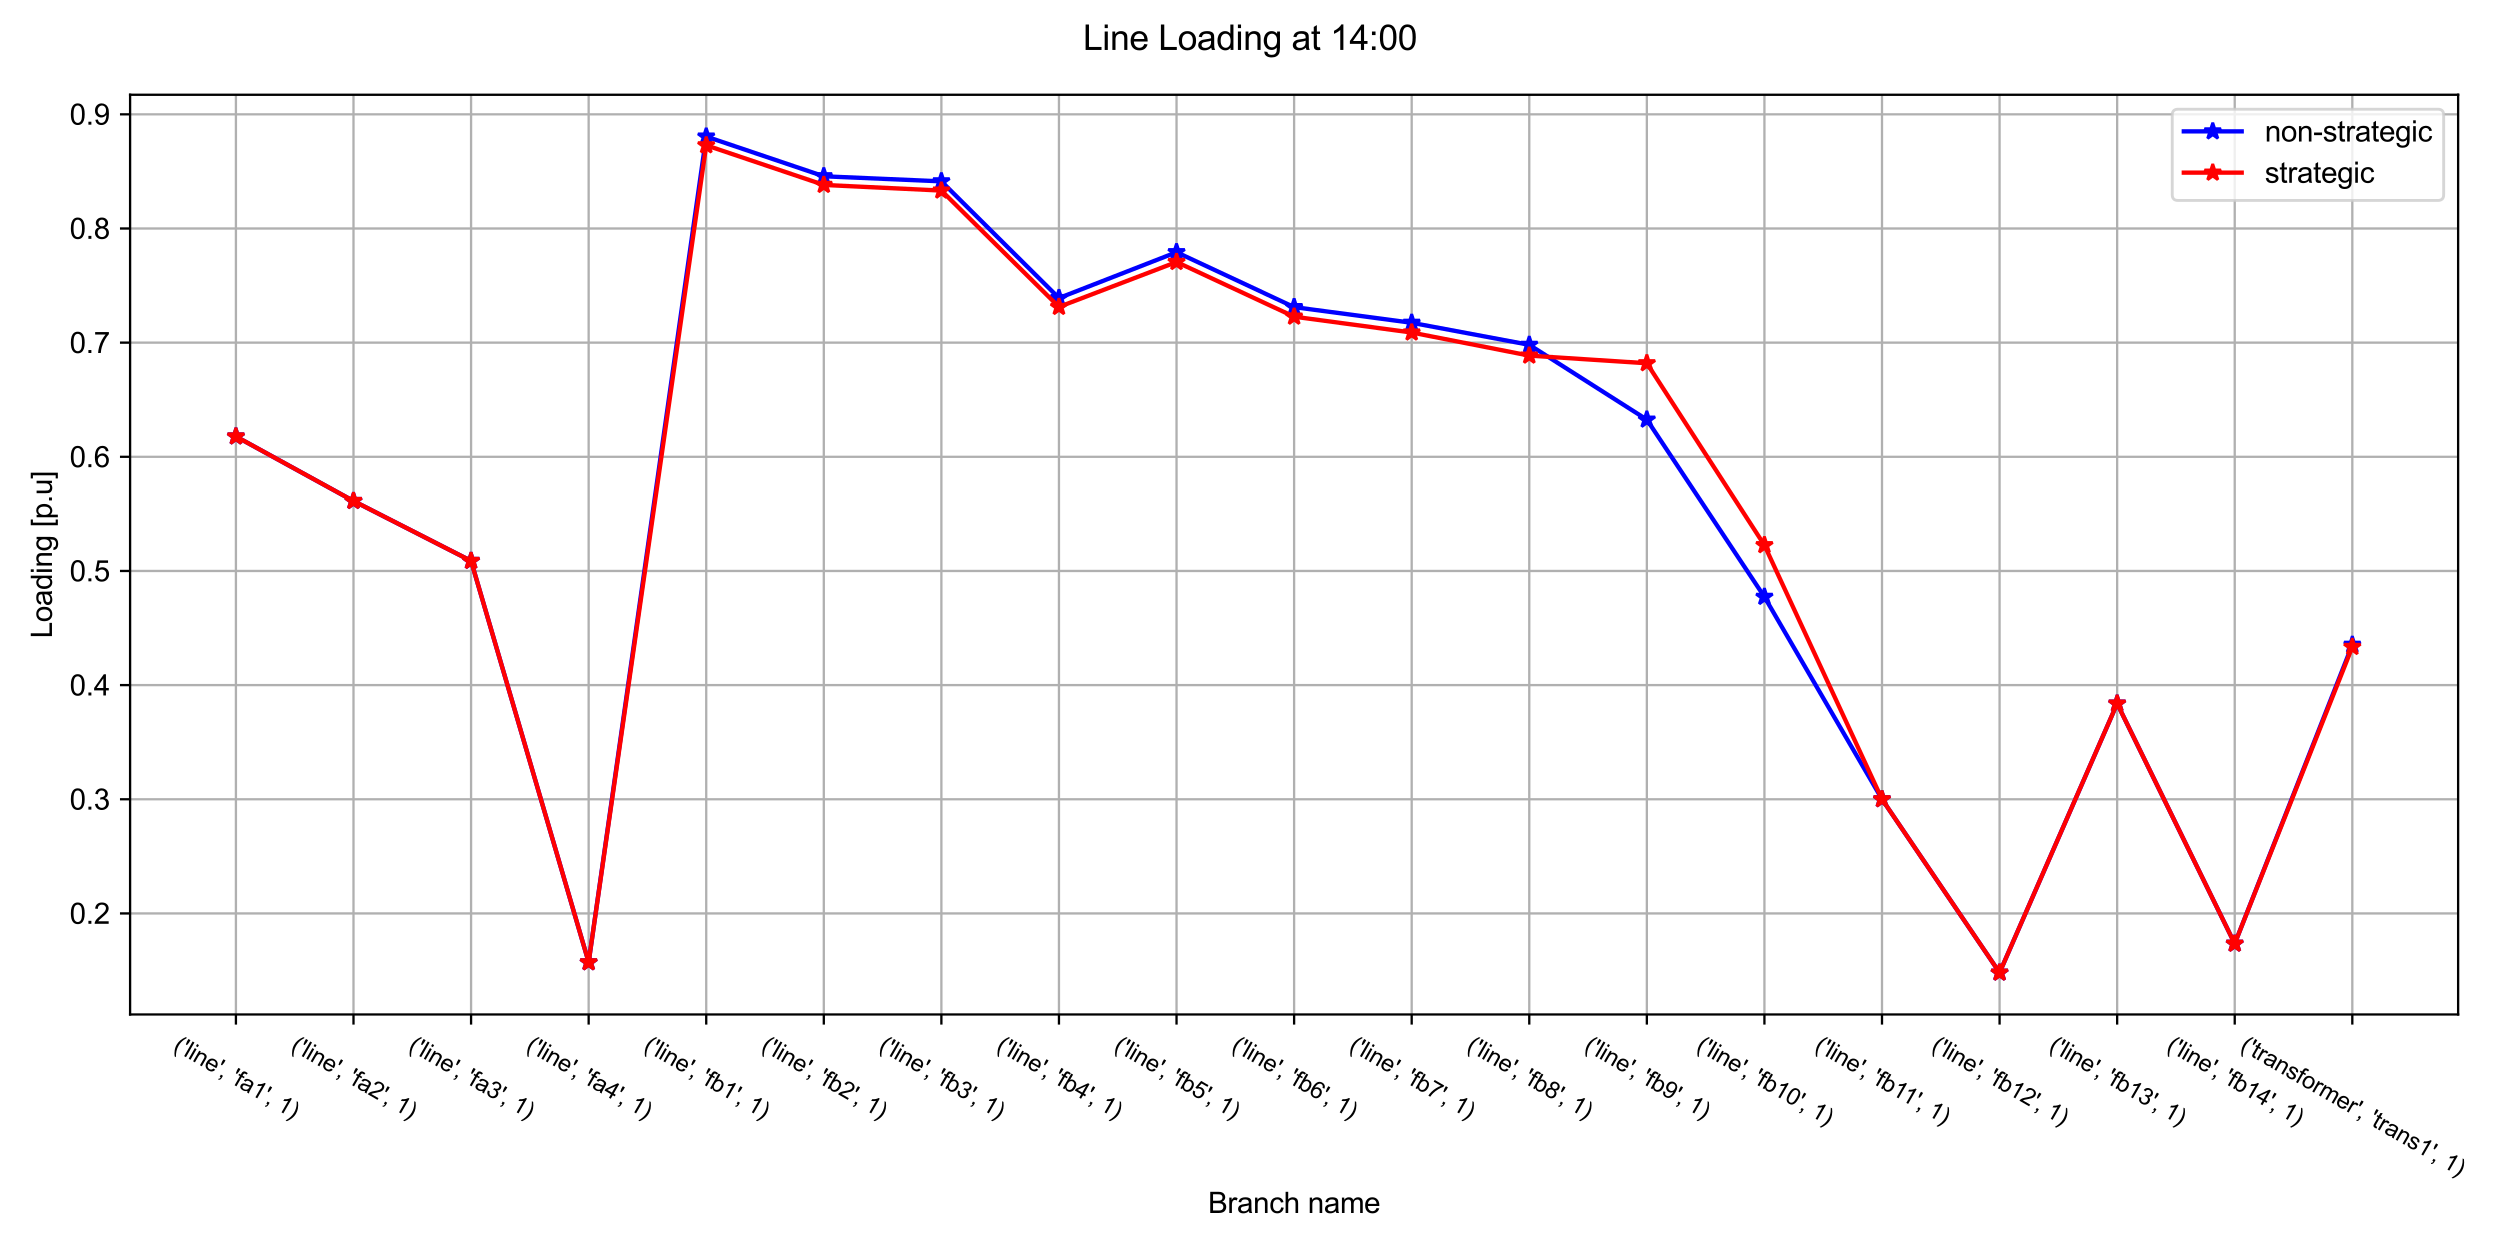 <?xml version="1.0" encoding="utf-8" standalone="no"?>
<!DOCTYPE svg PUBLIC "-//W3C//DTD SVG 1.1//EN"
  "http://www.w3.org/Graphics/SVG/1.1/DTD/svg11.dtd">
<svg xmlns:xlink="http://www.w3.org/1999/xlink" width="864pt" height="432pt" viewBox="0 0 864 432" xmlns="http://www.w3.org/2000/svg" version="1.1">
 <defs>
  <style type="text/css">*{stroke-linejoin: round; stroke-linecap: butt}</style>
 </defs>
 <g id="figure_1">
  <g id="patch_1">
   <path d="M 0 432 
L 864 432 
L 864 0 
L 0 0 
z
" style="fill: #ffffff"/>
  </g>
  <g id="axes_1">
   <g id="patch_2">
    <path d="M 44.962 350.601 
L 849.529 350.601 
L 849.529 32.751 
L 44.962 32.751 
z
" style="fill: #ffffff"/>
   </g>
   <g id="matplotlib.axis_1">
    <g id="xtick_1">
     <g id="line2d_1">
      <path d="M 81.534 350.601 
L 81.534 32.751 
" clip-path="url(#p72eb3d92c8)" style="fill: none; stroke: #b0b0b0; stroke-width: 0.8; stroke-linecap: square"/>
     </g>
     <g id="line2d_2">
      <defs>
       <path id="m41449ee004" d="M 0 0 
L 0 3.5 
" style="stroke: #000000; stroke-width: 0.8"/>
      </defs>
      <g>
       <use xlink:href="#m41449ee004" x="81.534" y="350.601" style="stroke: #000000; stroke-width: 0.8"/>
      </g>
     </g>
     <g id="text_1">
      <!-- ('line', 'fa1', 1) -->
      <g transform="translate(59.563 362.645)rotate(-330)scale(0.08 -0.08)">
       <defs>
        <path id="ArialMT-28" d="M 1497 -1347 
Q 1031 -759 709 28 
Q 388 816 388 1659 
Q 388 2403 628 3084 
Q 909 3875 1497 4659 
L 1900 4659 
Q 1522 4009 1400 3731 
Q 1209 3300 1100 2831 
Q 966 2247 966 1656 
Q 966 153 1900 -1347 
L 1497 -1347 
z
" transform="scale(0.016)"/>
        <path id="ArialMT-27" d="M 425 2959 
L 281 3816 
L 281 4581 
L 922 4581 
L 922 3816 
L 772 2959 
L 425 2959 
z
" transform="scale(0.016)"/>
        <path id="ArialMT-6c" d="M 409 0 
L 409 4581 
L 972 4581 
L 972 0 
L 409 0 
z
" transform="scale(0.016)"/>
        <path id="ArialMT-69" d="M 425 3934 
L 425 4581 
L 988 4581 
L 988 3934 
L 425 3934 
z
M 425 0 
L 425 3319 
L 988 3319 
L 988 0 
L 425 0 
z
" transform="scale(0.016)"/>
        <path id="ArialMT-6e" d="M 422 0 
L 422 3319 
L 928 3319 
L 928 2847 
Q 1294 3394 1984 3394 
Q 2284 3394 2536 3286 
Q 2788 3178 2913 3003 
Q 3038 2828 3088 2588 
Q 3119 2431 3119 2041 
L 3119 0 
L 2556 0 
L 2556 2019 
Q 2556 2363 2490 2533 
Q 2425 2703 2258 2804 
Q 2091 2906 1866 2906 
Q 1506 2906 1245 2678 
Q 984 2450 984 1813 
L 984 0 
L 422 0 
z
" transform="scale(0.016)"/>
        <path id="ArialMT-65" d="M 2694 1069 
L 3275 997 
Q 3138 488 2766 206 
Q 2394 -75 1816 -75 
Q 1088 -75 661 373 
Q 234 822 234 1631 
Q 234 2469 665 2931 
Q 1097 3394 1784 3394 
Q 2450 3394 2872 2941 
Q 3294 2488 3294 1666 
Q 3294 1616 3291 1516 
L 816 1516 
Q 847 969 1125 678 
Q 1403 388 1819 388 
Q 2128 388 2347 550 
Q 2566 713 2694 1069 
z
M 847 1978 
L 2700 1978 
Q 2663 2397 2488 2606 
Q 2219 2931 1791 2931 
Q 1403 2931 1139 2672 
Q 875 2413 847 1978 
z
" transform="scale(0.016)"/>
        <path id="ArialMT-2c" d="M 569 0 
L 569 641 
L 1209 641 
L 1209 0 
Q 1209 -353 1084 -570 
Q 959 -788 688 -906 
L 531 -666 
Q 709 -588 793 -436 
Q 878 -284 888 0 
L 569 0 
z
" transform="scale(0.016)"/>
        <path id="ArialMT-20" transform="scale(0.016)"/>
        <path id="ArialMT-66" d="M 556 0 
L 556 2881 
L 59 2881 
L 59 3319 
L 556 3319 
L 556 3672 
Q 556 4006 616 4169 
Q 697 4388 901 4523 
Q 1106 4659 1475 4659 
Q 1713 4659 2000 4603 
L 1916 4113 
Q 1741 4144 1584 4144 
Q 1328 4144 1222 4034 
Q 1116 3925 1116 3625 
L 1116 3319 
L 1763 3319 
L 1763 2881 
L 1116 2881 
L 1116 0 
L 556 0 
z
" transform="scale(0.016)"/>
        <path id="ArialMT-61" d="M 2588 409 
Q 2275 144 1986 34 
Q 1697 -75 1366 -75 
Q 819 -75 525 192 
Q 231 459 231 875 
Q 231 1119 342 1320 
Q 453 1522 633 1644 
Q 813 1766 1038 1828 
Q 1203 1872 1538 1913 
Q 2219 1994 2541 2106 
Q 2544 2222 2544 2253 
Q 2544 2597 2384 2738 
Q 2169 2928 1744 2928 
Q 1347 2928 1158 2789 
Q 969 2650 878 2297 
L 328 2372 
Q 403 2725 575 2942 
Q 747 3159 1072 3276 
Q 1397 3394 1825 3394 
Q 2250 3394 2515 3294 
Q 2781 3194 2906 3042 
Q 3031 2891 3081 2659 
Q 3109 2516 3109 2141 
L 3109 1391 
Q 3109 606 3145 398 
Q 3181 191 3288 0 
L 2700 0 
Q 2613 175 2588 409 
z
M 2541 1666 
Q 2234 1541 1622 1453 
Q 1275 1403 1131 1340 
Q 988 1278 909 1158 
Q 831 1038 831 891 
Q 831 666 1001 516 
Q 1172 366 1500 366 
Q 1825 366 2078 508 
Q 2331 650 2450 897 
Q 2541 1088 2541 1459 
L 2541 1666 
z
" transform="scale(0.016)"/>
        <path id="ArialMT-31" d="M 2384 0 
L 1822 0 
L 1822 3584 
Q 1619 3391 1289 3197 
Q 959 3003 697 2906 
L 697 3450 
Q 1169 3672 1522 3987 
Q 1875 4303 2022 4600 
L 2384 4600 
L 2384 0 
z
" transform="scale(0.016)"/>
        <path id="ArialMT-29" d="M 791 -1347 
L 388 -1347 
Q 1322 153 1322 1656 
Q 1322 2244 1188 2822 
Q 1081 3291 891 3722 
Q 769 4003 388 4659 
L 791 4659 
Q 1378 3875 1659 3084 
Q 1900 2403 1900 1659 
Q 1900 816 1576 28 
Q 1253 -759 791 -1347 
z
" transform="scale(0.016)"/>
       </defs>
       <use xlink:href="#ArialMT-28"/>
       <use xlink:href="#ArialMT-27" x="33.301"/>
       <use xlink:href="#ArialMT-6c" x="52.393"/>
       <use xlink:href="#ArialMT-69" x="74.609"/>
       <use xlink:href="#ArialMT-6e" x="96.826"/>
       <use xlink:href="#ArialMT-65" x="152.441"/>
       <use xlink:href="#ArialMT-27" x="208.057"/>
       <use xlink:href="#ArialMT-2c" x="227.148"/>
       <use xlink:href="#ArialMT-20" x="254.932"/>
       <use xlink:href="#ArialMT-27" x="282.715"/>
       <use xlink:href="#ArialMT-66" x="301.807"/>
       <use xlink:href="#ArialMT-61" x="329.59"/>
       <use xlink:href="#ArialMT-31" x="385.205"/>
       <use xlink:href="#ArialMT-27" x="440.82"/>
       <use xlink:href="#ArialMT-2c" x="459.912"/>
       <use xlink:href="#ArialMT-20" x="487.695"/>
       <use xlink:href="#ArialMT-31" x="515.479"/>
       <use xlink:href="#ArialMT-29" x="571.094"/>
      </g>
     </g>
    </g>
    <g id="xtick_2">
     <g id="line2d_3">
      <path d="M 122.168 350.601 
L 122.168 32.751 
" clip-path="url(#p72eb3d92c8)" style="fill: none; stroke: #b0b0b0; stroke-width: 0.8; stroke-linecap: square"/>
     </g>
     <g id="line2d_4">
      <g>
       <use xlink:href="#m41449ee004" x="122.168" y="350.601" style="stroke: #000000; stroke-width: 0.8"/>
      </g>
     </g>
     <g id="text_2">
      <!-- ('line', 'fa2', 1) -->
      <g transform="translate(100.198 362.645)rotate(-330)scale(0.08 -0.08)">
       <defs>
        <path id="ArialMT-32" d="M 3222 541 
L 3222 0 
L 194 0 
Q 188 203 259 391 
Q 375 700 629 1000 
Q 884 1300 1366 1694 
Q 2113 2306 2375 2664 
Q 2638 3022 2638 3341 
Q 2638 3675 2398 3904 
Q 2159 4134 1775 4134 
Q 1369 4134 1125 3890 
Q 881 3647 878 3216 
L 300 3275 
Q 359 3922 746 4261 
Q 1134 4600 1788 4600 
Q 2447 4600 2831 4234 
Q 3216 3869 3216 3328 
Q 3216 3053 3103 2787 
Q 2991 2522 2730 2228 
Q 2469 1934 1863 1422 
Q 1356 997 1212 845 
Q 1069 694 975 541 
L 3222 541 
z
" transform="scale(0.016)"/>
       </defs>
       <use xlink:href="#ArialMT-28"/>
       <use xlink:href="#ArialMT-27" x="33.301"/>
       <use xlink:href="#ArialMT-6c" x="52.393"/>
       <use xlink:href="#ArialMT-69" x="74.609"/>
       <use xlink:href="#ArialMT-6e" x="96.826"/>
       <use xlink:href="#ArialMT-65" x="152.441"/>
       <use xlink:href="#ArialMT-27" x="208.057"/>
       <use xlink:href="#ArialMT-2c" x="227.148"/>
       <use xlink:href="#ArialMT-20" x="254.932"/>
       <use xlink:href="#ArialMT-27" x="282.715"/>
       <use xlink:href="#ArialMT-66" x="301.807"/>
       <use xlink:href="#ArialMT-61" x="329.59"/>
       <use xlink:href="#ArialMT-32" x="385.205"/>
       <use xlink:href="#ArialMT-27" x="440.82"/>
       <use xlink:href="#ArialMT-2c" x="459.912"/>
       <use xlink:href="#ArialMT-20" x="487.695"/>
       <use xlink:href="#ArialMT-31" x="515.479"/>
       <use xlink:href="#ArialMT-29" x="571.094"/>
      </g>
     </g>
    </g>
    <g id="xtick_3">
     <g id="line2d_5">
      <path d="M 162.803 350.601 
L 162.803 32.751 
" clip-path="url(#p72eb3d92c8)" style="fill: none; stroke: #b0b0b0; stroke-width: 0.8; stroke-linecap: square"/>
     </g>
     <g id="line2d_6">
      <g>
       <use xlink:href="#m41449ee004" x="162.803" y="350.601" style="stroke: #000000; stroke-width: 0.8"/>
      </g>
     </g>
     <g id="text_3">
      <!-- ('line', 'fa3', 1) -->
      <g transform="translate(140.832 362.645)rotate(-330)scale(0.08 -0.08)">
       <defs>
        <path id="ArialMT-33" d="M 269 1209 
L 831 1284 
Q 928 806 1161 595 
Q 1394 384 1728 384 
Q 2125 384 2398 659 
Q 2672 934 2672 1341 
Q 2672 1728 2419 1979 
Q 2166 2231 1775 2231 
Q 1616 2231 1378 2169 
L 1441 2663 
Q 1497 2656 1531 2656 
Q 1891 2656 2178 2843 
Q 2466 3031 2466 3422 
Q 2466 3731 2256 3934 
Q 2047 4138 1716 4138 
Q 1388 4138 1169 3931 
Q 950 3725 888 3313 
L 325 3413 
Q 428 3978 793 4289 
Q 1159 4600 1703 4600 
Q 2078 4600 2393 4439 
Q 2709 4278 2876 4000 
Q 3044 3722 3044 3409 
Q 3044 3113 2884 2869 
Q 2725 2625 2413 2481 
Q 2819 2388 3044 2092 
Q 3269 1797 3269 1353 
Q 3269 753 2831 336 
Q 2394 -81 1725 -81 
Q 1122 -81 723 278 
Q 325 638 269 1209 
z
" transform="scale(0.016)"/>
       </defs>
       <use xlink:href="#ArialMT-28"/>
       <use xlink:href="#ArialMT-27" x="33.301"/>
       <use xlink:href="#ArialMT-6c" x="52.393"/>
       <use xlink:href="#ArialMT-69" x="74.609"/>
       <use xlink:href="#ArialMT-6e" x="96.826"/>
       <use xlink:href="#ArialMT-65" x="152.441"/>
       <use xlink:href="#ArialMT-27" x="208.057"/>
       <use xlink:href="#ArialMT-2c" x="227.148"/>
       <use xlink:href="#ArialMT-20" x="254.932"/>
       <use xlink:href="#ArialMT-27" x="282.715"/>
       <use xlink:href="#ArialMT-66" x="301.807"/>
       <use xlink:href="#ArialMT-61" x="329.59"/>
       <use xlink:href="#ArialMT-33" x="385.205"/>
       <use xlink:href="#ArialMT-27" x="440.82"/>
       <use xlink:href="#ArialMT-2c" x="459.912"/>
       <use xlink:href="#ArialMT-20" x="487.695"/>
       <use xlink:href="#ArialMT-31" x="515.479"/>
       <use xlink:href="#ArialMT-29" x="571.094"/>
      </g>
     </g>
    </g>
    <g id="xtick_4">
     <g id="line2d_7">
      <path d="M 203.438 350.601 
L 203.438 32.751 
" clip-path="url(#p72eb3d92c8)" style="fill: none; stroke: #b0b0b0; stroke-width: 0.8; stroke-linecap: square"/>
     </g>
     <g id="line2d_8">
      <g>
       <use xlink:href="#m41449ee004" x="203.438" y="350.601" style="stroke: #000000; stroke-width: 0.8"/>
      </g>
     </g>
     <g id="text_4">
      <!-- ('line', 'fa4', 1) -->
      <g transform="translate(181.467 362.645)rotate(-330)scale(0.08 -0.08)">
       <defs>
        <path id="ArialMT-34" d="M 2069 0 
L 2069 1097 
L 81 1097 
L 81 1613 
L 2172 4581 
L 2631 4581 
L 2631 1613 
L 3250 1613 
L 3250 1097 
L 2631 1097 
L 2631 0 
L 2069 0 
z
M 2069 1613 
L 2069 3678 
L 634 1613 
L 2069 1613 
z
" transform="scale(0.016)"/>
       </defs>
       <use xlink:href="#ArialMT-28"/>
       <use xlink:href="#ArialMT-27" x="33.301"/>
       <use xlink:href="#ArialMT-6c" x="52.393"/>
       <use xlink:href="#ArialMT-69" x="74.609"/>
       <use xlink:href="#ArialMT-6e" x="96.826"/>
       <use xlink:href="#ArialMT-65" x="152.441"/>
       <use xlink:href="#ArialMT-27" x="208.057"/>
       <use xlink:href="#ArialMT-2c" x="227.148"/>
       <use xlink:href="#ArialMT-20" x="254.932"/>
       <use xlink:href="#ArialMT-27" x="282.715"/>
       <use xlink:href="#ArialMT-66" x="301.807"/>
       <use xlink:href="#ArialMT-61" x="329.59"/>
       <use xlink:href="#ArialMT-34" x="385.205"/>
       <use xlink:href="#ArialMT-27" x="440.82"/>
       <use xlink:href="#ArialMT-2c" x="459.912"/>
       <use xlink:href="#ArialMT-20" x="487.695"/>
       <use xlink:href="#ArialMT-31" x="515.479"/>
       <use xlink:href="#ArialMT-29" x="571.094"/>
      </g>
     </g>
    </g>
    <g id="xtick_5">
     <g id="line2d_9">
      <path d="M 244.072 350.601 
L 244.072 32.751 
" clip-path="url(#p72eb3d92c8)" style="fill: none; stroke: #b0b0b0; stroke-width: 0.8; stroke-linecap: square"/>
     </g>
     <g id="line2d_10">
      <g>
       <use xlink:href="#m41449ee004" x="244.072" y="350.601" style="stroke: #000000; stroke-width: 0.8"/>
      </g>
     </g>
     <g id="text_5">
      <!-- ('line', 'fb1', 1) -->
      <g transform="translate(222.102 362.645)rotate(-330)scale(0.08 -0.08)">
       <defs>
        <path id="ArialMT-62" d="M 941 0 
L 419 0 
L 419 4581 
L 981 4581 
L 981 2947 
Q 1338 3394 1891 3394 
Q 2197 3394 2470 3270 
Q 2744 3147 2920 2923 
Q 3097 2700 3197 2384 
Q 3297 2069 3297 1709 
Q 3297 856 2875 390 
Q 2453 -75 1863 -75 
Q 1275 -75 941 416 
L 941 0 
z
M 934 1684 
Q 934 1088 1097 822 
Q 1363 388 1816 388 
Q 2184 388 2453 708 
Q 2722 1028 2722 1663 
Q 2722 2313 2464 2622 
Q 2206 2931 1841 2931 
Q 1472 2931 1203 2611 
Q 934 2291 934 1684 
z
" transform="scale(0.016)"/>
       </defs>
       <use xlink:href="#ArialMT-28"/>
       <use xlink:href="#ArialMT-27" x="33.301"/>
       <use xlink:href="#ArialMT-6c" x="52.393"/>
       <use xlink:href="#ArialMT-69" x="74.609"/>
       <use xlink:href="#ArialMT-6e" x="96.826"/>
       <use xlink:href="#ArialMT-65" x="152.441"/>
       <use xlink:href="#ArialMT-27" x="208.057"/>
       <use xlink:href="#ArialMT-2c" x="227.148"/>
       <use xlink:href="#ArialMT-20" x="254.932"/>
       <use xlink:href="#ArialMT-27" x="282.715"/>
       <use xlink:href="#ArialMT-66" x="301.807"/>
       <use xlink:href="#ArialMT-62" x="329.59"/>
       <use xlink:href="#ArialMT-31" x="385.205"/>
       <use xlink:href="#ArialMT-27" x="440.82"/>
       <use xlink:href="#ArialMT-2c" x="459.912"/>
       <use xlink:href="#ArialMT-20" x="487.695"/>
       <use xlink:href="#ArialMT-31" x="515.479"/>
       <use xlink:href="#ArialMT-29" x="571.094"/>
      </g>
     </g>
    </g>
    <g id="xtick_6">
     <g id="line2d_11">
      <path d="M 284.707 350.601 
L 284.707 32.751 
" clip-path="url(#p72eb3d92c8)" style="fill: none; stroke: #b0b0b0; stroke-width: 0.8; stroke-linecap: square"/>
     </g>
     <g id="line2d_12">
      <g>
       <use xlink:href="#m41449ee004" x="284.707" y="350.601" style="stroke: #000000; stroke-width: 0.8"/>
      </g>
     </g>
     <g id="text_6">
      <!-- ('line', 'fb2', 1) -->
      <g transform="translate(262.736 362.645)rotate(-330)scale(0.08 -0.08)">
       <use xlink:href="#ArialMT-28"/>
       <use xlink:href="#ArialMT-27" x="33.301"/>
       <use xlink:href="#ArialMT-6c" x="52.393"/>
       <use xlink:href="#ArialMT-69" x="74.609"/>
       <use xlink:href="#ArialMT-6e" x="96.826"/>
       <use xlink:href="#ArialMT-65" x="152.441"/>
       <use xlink:href="#ArialMT-27" x="208.057"/>
       <use xlink:href="#ArialMT-2c" x="227.148"/>
       <use xlink:href="#ArialMT-20" x="254.932"/>
       <use xlink:href="#ArialMT-27" x="282.715"/>
       <use xlink:href="#ArialMT-66" x="301.807"/>
       <use xlink:href="#ArialMT-62" x="329.59"/>
       <use xlink:href="#ArialMT-32" x="385.205"/>
       <use xlink:href="#ArialMT-27" x="440.82"/>
       <use xlink:href="#ArialMT-2c" x="459.912"/>
       <use xlink:href="#ArialMT-20" x="487.695"/>
       <use xlink:href="#ArialMT-31" x="515.479"/>
       <use xlink:href="#ArialMT-29" x="571.094"/>
      </g>
     </g>
    </g>
    <g id="xtick_7">
     <g id="line2d_13">
      <path d="M 325.342 350.601 
L 325.342 32.751 
" clip-path="url(#p72eb3d92c8)" style="fill: none; stroke: #b0b0b0; stroke-width: 0.8; stroke-linecap: square"/>
     </g>
     <g id="line2d_14">
      <g>
       <use xlink:href="#m41449ee004" x="325.342" y="350.601" style="stroke: #000000; stroke-width: 0.8"/>
      </g>
     </g>
     <g id="text_7">
      <!-- ('line', 'fb3', 1) -->
      <g transform="translate(303.371 362.645)rotate(-330)scale(0.08 -0.08)">
       <use xlink:href="#ArialMT-28"/>
       <use xlink:href="#ArialMT-27" x="33.301"/>
       <use xlink:href="#ArialMT-6c" x="52.393"/>
       <use xlink:href="#ArialMT-69" x="74.609"/>
       <use xlink:href="#ArialMT-6e" x="96.826"/>
       <use xlink:href="#ArialMT-65" x="152.441"/>
       <use xlink:href="#ArialMT-27" x="208.057"/>
       <use xlink:href="#ArialMT-2c" x="227.148"/>
       <use xlink:href="#ArialMT-20" x="254.932"/>
       <use xlink:href="#ArialMT-27" x="282.715"/>
       <use xlink:href="#ArialMT-66" x="301.807"/>
       <use xlink:href="#ArialMT-62" x="329.59"/>
       <use xlink:href="#ArialMT-33" x="385.205"/>
       <use xlink:href="#ArialMT-27" x="440.82"/>
       <use xlink:href="#ArialMT-2c" x="459.912"/>
       <use xlink:href="#ArialMT-20" x="487.695"/>
       <use xlink:href="#ArialMT-31" x="515.479"/>
       <use xlink:href="#ArialMT-29" x="571.094"/>
      </g>
     </g>
    </g>
    <g id="xtick_8">
     <g id="line2d_15">
      <path d="M 365.976 350.601 
L 365.976 32.751 
" clip-path="url(#p72eb3d92c8)" style="fill: none; stroke: #b0b0b0; stroke-width: 0.8; stroke-linecap: square"/>
     </g>
     <g id="line2d_16">
      <g>
       <use xlink:href="#m41449ee004" x="365.976" y="350.601" style="stroke: #000000; stroke-width: 0.8"/>
      </g>
     </g>
     <g id="text_8">
      <!-- ('line', 'fb4', 1) -->
      <g transform="translate(344.006 362.645)rotate(-330)scale(0.08 -0.08)">
       <use xlink:href="#ArialMT-28"/>
       <use xlink:href="#ArialMT-27" x="33.301"/>
       <use xlink:href="#ArialMT-6c" x="52.393"/>
       <use xlink:href="#ArialMT-69" x="74.609"/>
       <use xlink:href="#ArialMT-6e" x="96.826"/>
       <use xlink:href="#ArialMT-65" x="152.441"/>
       <use xlink:href="#ArialMT-27" x="208.057"/>
       <use xlink:href="#ArialMT-2c" x="227.148"/>
       <use xlink:href="#ArialMT-20" x="254.932"/>
       <use xlink:href="#ArialMT-27" x="282.715"/>
       <use xlink:href="#ArialMT-66" x="301.807"/>
       <use xlink:href="#ArialMT-62" x="329.59"/>
       <use xlink:href="#ArialMT-34" x="385.205"/>
       <use xlink:href="#ArialMT-27" x="440.82"/>
       <use xlink:href="#ArialMT-2c" x="459.912"/>
       <use xlink:href="#ArialMT-20" x="487.695"/>
       <use xlink:href="#ArialMT-31" x="515.479"/>
       <use xlink:href="#ArialMT-29" x="571.094"/>
      </g>
     </g>
    </g>
    <g id="xtick_9">
     <g id="line2d_17">
      <path d="M 406.611 350.601 
L 406.611 32.751 
" clip-path="url(#p72eb3d92c8)" style="fill: none; stroke: #b0b0b0; stroke-width: 0.8; stroke-linecap: square"/>
     </g>
     <g id="line2d_18">
      <g>
       <use xlink:href="#m41449ee004" x="406.611" y="350.601" style="stroke: #000000; stroke-width: 0.8"/>
      </g>
     </g>
     <g id="text_9">
      <!-- ('line', 'fb5', 1) -->
      <g transform="translate(384.64 362.645)rotate(-330)scale(0.08 -0.08)">
       <defs>
        <path id="ArialMT-35" d="M 266 1200 
L 856 1250 
Q 922 819 1161 601 
Q 1400 384 1738 384 
Q 2144 384 2425 690 
Q 2706 997 2706 1503 
Q 2706 1984 2436 2262 
Q 2166 2541 1728 2541 
Q 1456 2541 1237 2417 
Q 1019 2294 894 2097 
L 366 2166 
L 809 4519 
L 3088 4519 
L 3088 3981 
L 1259 3981 
L 1013 2750 
Q 1425 3038 1878 3038 
Q 2478 3038 2890 2622 
Q 3303 2206 3303 1553 
Q 3303 931 2941 478 
Q 2500 -78 1738 -78 
Q 1113 -78 717 272 
Q 322 622 266 1200 
z
" transform="scale(0.016)"/>
       </defs>
       <use xlink:href="#ArialMT-28"/>
       <use xlink:href="#ArialMT-27" x="33.301"/>
       <use xlink:href="#ArialMT-6c" x="52.393"/>
       <use xlink:href="#ArialMT-69" x="74.609"/>
       <use xlink:href="#ArialMT-6e" x="96.826"/>
       <use xlink:href="#ArialMT-65" x="152.441"/>
       <use xlink:href="#ArialMT-27" x="208.057"/>
       <use xlink:href="#ArialMT-2c" x="227.148"/>
       <use xlink:href="#ArialMT-20" x="254.932"/>
       <use xlink:href="#ArialMT-27" x="282.715"/>
       <use xlink:href="#ArialMT-66" x="301.807"/>
       <use xlink:href="#ArialMT-62" x="329.59"/>
       <use xlink:href="#ArialMT-35" x="385.205"/>
       <use xlink:href="#ArialMT-27" x="440.82"/>
       <use xlink:href="#ArialMT-2c" x="459.912"/>
       <use xlink:href="#ArialMT-20" x="487.695"/>
       <use xlink:href="#ArialMT-31" x="515.479"/>
       <use xlink:href="#ArialMT-29" x="571.094"/>
      </g>
     </g>
    </g>
    <g id="xtick_10">
     <g id="line2d_19">
      <path d="M 447.246 350.601 
L 447.246 32.751 
" clip-path="url(#p72eb3d92c8)" style="fill: none; stroke: #b0b0b0; stroke-width: 0.8; stroke-linecap: square"/>
     </g>
     <g id="line2d_20">
      <g>
       <use xlink:href="#m41449ee004" x="447.246" y="350.601" style="stroke: #000000; stroke-width: 0.8"/>
      </g>
     </g>
     <g id="text_10">
      <!-- ('line', 'fb6', 1) -->
      <g transform="translate(425.275 362.645)rotate(-330)scale(0.08 -0.08)">
       <defs>
        <path id="ArialMT-36" d="M 3184 3459 
L 2625 3416 
Q 2550 3747 2413 3897 
Q 2184 4138 1850 4138 
Q 1581 4138 1378 3988 
Q 1113 3794 959 3422 
Q 806 3050 800 2363 
Q 1003 2672 1297 2822 
Q 1591 2972 1913 2972 
Q 2475 2972 2870 2558 
Q 3266 2144 3266 1488 
Q 3266 1056 3080 686 
Q 2894 316 2569 119 
Q 2244 -78 1831 -78 
Q 1128 -78 684 439 
Q 241 956 241 2144 
Q 241 3472 731 4075 
Q 1159 4600 1884 4600 
Q 2425 4600 2770 4297 
Q 3116 3994 3184 3459 
z
M 888 1484 
Q 888 1194 1011 928 
Q 1134 663 1356 523 
Q 1578 384 1822 384 
Q 2178 384 2434 671 
Q 2691 959 2691 1453 
Q 2691 1928 2437 2201 
Q 2184 2475 1800 2475 
Q 1419 2475 1153 2201 
Q 888 1928 888 1484 
z
" transform="scale(0.016)"/>
       </defs>
       <use xlink:href="#ArialMT-28"/>
       <use xlink:href="#ArialMT-27" x="33.301"/>
       <use xlink:href="#ArialMT-6c" x="52.393"/>
       <use xlink:href="#ArialMT-69" x="74.609"/>
       <use xlink:href="#ArialMT-6e" x="96.826"/>
       <use xlink:href="#ArialMT-65" x="152.441"/>
       <use xlink:href="#ArialMT-27" x="208.057"/>
       <use xlink:href="#ArialMT-2c" x="227.148"/>
       <use xlink:href="#ArialMT-20" x="254.932"/>
       <use xlink:href="#ArialMT-27" x="282.715"/>
       <use xlink:href="#ArialMT-66" x="301.807"/>
       <use xlink:href="#ArialMT-62" x="329.59"/>
       <use xlink:href="#ArialMT-36" x="385.205"/>
       <use xlink:href="#ArialMT-27" x="440.82"/>
       <use xlink:href="#ArialMT-2c" x="459.912"/>
       <use xlink:href="#ArialMT-20" x="487.695"/>
       <use xlink:href="#ArialMT-31" x="515.479"/>
       <use xlink:href="#ArialMT-29" x="571.094"/>
      </g>
     </g>
    </g>
    <g id="xtick_11">
     <g id="line2d_21">
      <path d="M 487.88 350.601 
L 487.88 32.751 
" clip-path="url(#p72eb3d92c8)" style="fill: none; stroke: #b0b0b0; stroke-width: 0.8; stroke-linecap: square"/>
     </g>
     <g id="line2d_22">
      <g>
       <use xlink:href="#m41449ee004" x="487.88" y="350.601" style="stroke: #000000; stroke-width: 0.8"/>
      </g>
     </g>
     <g id="text_11">
      <!-- ('line', 'fb7', 1) -->
      <g transform="translate(465.91 362.645)rotate(-330)scale(0.08 -0.08)">
       <defs>
        <path id="ArialMT-37" d="M 303 3981 
L 303 4522 
L 3269 4522 
L 3269 4084 
Q 2831 3619 2401 2847 
Q 1972 2075 1738 1259 
Q 1569 684 1522 0 
L 944 0 
Q 953 541 1156 1306 
Q 1359 2072 1739 2783 
Q 2119 3494 2547 3981 
L 303 3981 
z
" transform="scale(0.016)"/>
       </defs>
       <use xlink:href="#ArialMT-28"/>
       <use xlink:href="#ArialMT-27" x="33.301"/>
       <use xlink:href="#ArialMT-6c" x="52.393"/>
       <use xlink:href="#ArialMT-69" x="74.609"/>
       <use xlink:href="#ArialMT-6e" x="96.826"/>
       <use xlink:href="#ArialMT-65" x="152.441"/>
       <use xlink:href="#ArialMT-27" x="208.057"/>
       <use xlink:href="#ArialMT-2c" x="227.148"/>
       <use xlink:href="#ArialMT-20" x="254.932"/>
       <use xlink:href="#ArialMT-27" x="282.715"/>
       <use xlink:href="#ArialMT-66" x="301.807"/>
       <use xlink:href="#ArialMT-62" x="329.59"/>
       <use xlink:href="#ArialMT-37" x="385.205"/>
       <use xlink:href="#ArialMT-27" x="440.82"/>
       <use xlink:href="#ArialMT-2c" x="459.912"/>
       <use xlink:href="#ArialMT-20" x="487.695"/>
       <use xlink:href="#ArialMT-31" x="515.479"/>
       <use xlink:href="#ArialMT-29" x="571.094"/>
      </g>
     </g>
    </g>
    <g id="xtick_12">
     <g id="line2d_23">
      <path d="M 528.515 350.601 
L 528.515 32.751 
" clip-path="url(#p72eb3d92c8)" style="fill: none; stroke: #b0b0b0; stroke-width: 0.8; stroke-linecap: square"/>
     </g>
     <g id="line2d_24">
      <g>
       <use xlink:href="#m41449ee004" x="528.515" y="350.601" style="stroke: #000000; stroke-width: 0.8"/>
      </g>
     </g>
     <g id="text_12">
      <!-- ('line', 'fb8', 1) -->
      <g transform="translate(506.544 362.645)rotate(-330)scale(0.08 -0.08)">
       <defs>
        <path id="ArialMT-38" d="M 1131 2484 
Q 781 2613 612 2850 
Q 444 3088 444 3419 
Q 444 3919 803 4259 
Q 1163 4600 1759 4600 
Q 2359 4600 2725 4251 
Q 3091 3903 3091 3403 
Q 3091 3084 2923 2848 
Q 2756 2613 2416 2484 
Q 2838 2347 3058 2040 
Q 3278 1734 3278 1309 
Q 3278 722 2862 322 
Q 2447 -78 1769 -78 
Q 1091 -78 675 323 
Q 259 725 259 1325 
Q 259 1772 486 2073 
Q 713 2375 1131 2484 
z
M 1019 3438 
Q 1019 3113 1228 2906 
Q 1438 2700 1772 2700 
Q 2097 2700 2305 2904 
Q 2513 3109 2513 3406 
Q 2513 3716 2298 3927 
Q 2084 4138 1766 4138 
Q 1444 4138 1231 3931 
Q 1019 3725 1019 3438 
z
M 838 1322 
Q 838 1081 952 856 
Q 1066 631 1291 507 
Q 1516 384 1775 384 
Q 2178 384 2440 643 
Q 2703 903 2703 1303 
Q 2703 1709 2433 1975 
Q 2163 2241 1756 2241 
Q 1359 2241 1098 1978 
Q 838 1716 838 1322 
z
" transform="scale(0.016)"/>
       </defs>
       <use xlink:href="#ArialMT-28"/>
       <use xlink:href="#ArialMT-27" x="33.301"/>
       <use xlink:href="#ArialMT-6c" x="52.393"/>
       <use xlink:href="#ArialMT-69" x="74.609"/>
       <use xlink:href="#ArialMT-6e" x="96.826"/>
       <use xlink:href="#ArialMT-65" x="152.441"/>
       <use xlink:href="#ArialMT-27" x="208.057"/>
       <use xlink:href="#ArialMT-2c" x="227.148"/>
       <use xlink:href="#ArialMT-20" x="254.932"/>
       <use xlink:href="#ArialMT-27" x="282.715"/>
       <use xlink:href="#ArialMT-66" x="301.807"/>
       <use xlink:href="#ArialMT-62" x="329.59"/>
       <use xlink:href="#ArialMT-38" x="385.205"/>
       <use xlink:href="#ArialMT-27" x="440.82"/>
       <use xlink:href="#ArialMT-2c" x="459.912"/>
       <use xlink:href="#ArialMT-20" x="487.695"/>
       <use xlink:href="#ArialMT-31" x="515.479"/>
       <use xlink:href="#ArialMT-29" x="571.094"/>
      </g>
     </g>
    </g>
    <g id="xtick_13">
     <g id="line2d_25">
      <path d="M 569.15 350.601 
L 569.15 32.751 
" clip-path="url(#p72eb3d92c8)" style="fill: none; stroke: #b0b0b0; stroke-width: 0.8; stroke-linecap: square"/>
     </g>
     <g id="line2d_26">
      <g>
       <use xlink:href="#m41449ee004" x="569.15" y="350.601" style="stroke: #000000; stroke-width: 0.8"/>
      </g>
     </g>
     <g id="text_13">
      <!-- ('line', 'fb9', 1) -->
      <g transform="translate(547.179 362.645)rotate(-330)scale(0.08 -0.08)">
       <defs>
        <path id="ArialMT-39" d="M 350 1059 
L 891 1109 
Q 959 728 1153 556 
Q 1347 384 1650 384 
Q 1909 384 2104 503 
Q 2300 622 2425 820 
Q 2550 1019 2634 1356 
Q 2719 1694 2719 2044 
Q 2719 2081 2716 2156 
Q 2547 1888 2255 1720 
Q 1963 1553 1622 1553 
Q 1053 1553 659 1965 
Q 266 2378 266 3053 
Q 266 3750 677 4175 
Q 1088 4600 1706 4600 
Q 2153 4600 2523 4359 
Q 2894 4119 3086 3673 
Q 3278 3228 3278 2384 
Q 3278 1506 3087 986 
Q 2897 466 2520 194 
Q 2144 -78 1638 -78 
Q 1100 -78 759 220 
Q 419 519 350 1059 
z
M 2653 3081 
Q 2653 3566 2395 3850 
Q 2138 4134 1775 4134 
Q 1400 4134 1122 3828 
Q 844 3522 844 3034 
Q 844 2597 1108 2323 
Q 1372 2050 1759 2050 
Q 2150 2050 2401 2323 
Q 2653 2597 2653 3081 
z
" transform="scale(0.016)"/>
       </defs>
       <use xlink:href="#ArialMT-28"/>
       <use xlink:href="#ArialMT-27" x="33.301"/>
       <use xlink:href="#ArialMT-6c" x="52.393"/>
       <use xlink:href="#ArialMT-69" x="74.609"/>
       <use xlink:href="#ArialMT-6e" x="96.826"/>
       <use xlink:href="#ArialMT-65" x="152.441"/>
       <use xlink:href="#ArialMT-27" x="208.057"/>
       <use xlink:href="#ArialMT-2c" x="227.148"/>
       <use xlink:href="#ArialMT-20" x="254.932"/>
       <use xlink:href="#ArialMT-27" x="282.715"/>
       <use xlink:href="#ArialMT-66" x="301.807"/>
       <use xlink:href="#ArialMT-62" x="329.59"/>
       <use xlink:href="#ArialMT-39" x="385.205"/>
       <use xlink:href="#ArialMT-27" x="440.82"/>
       <use xlink:href="#ArialMT-2c" x="459.912"/>
       <use xlink:href="#ArialMT-20" x="487.695"/>
       <use xlink:href="#ArialMT-31" x="515.479"/>
       <use xlink:href="#ArialMT-29" x="571.094"/>
      </g>
     </g>
    </g>
    <g id="xtick_14">
     <g id="line2d_27">
      <path d="M 609.784 350.601 
L 609.784 32.751 
" clip-path="url(#p72eb3d92c8)" style="fill: none; stroke: #b0b0b0; stroke-width: 0.8; stroke-linecap: square"/>
     </g>
     <g id="line2d_28">
      <g>
       <use xlink:href="#m41449ee004" x="609.784" y="350.601" style="stroke: #000000; stroke-width: 0.8"/>
      </g>
     </g>
     <g id="text_14">
      <!-- ('line', 'fb10', 1) -->
      <g transform="translate(585.887 362.645)rotate(-330)scale(0.08 -0.08)">
       <defs>
        <path id="ArialMT-30" d="M 266 2259 
Q 266 3072 433 3567 
Q 600 4063 929 4331 
Q 1259 4600 1759 4600 
Q 2128 4600 2406 4451 
Q 2684 4303 2865 4023 
Q 3047 3744 3150 3342 
Q 3253 2941 3253 2259 
Q 3253 1453 3087 958 
Q 2922 463 2592 192 
Q 2263 -78 1759 -78 
Q 1097 -78 719 397 
Q 266 969 266 2259 
z
M 844 2259 
Q 844 1131 1108 757 
Q 1372 384 1759 384 
Q 2147 384 2411 759 
Q 2675 1134 2675 2259 
Q 2675 3391 2411 3762 
Q 2147 4134 1753 4134 
Q 1366 4134 1134 3806 
Q 844 3388 844 2259 
z
" transform="scale(0.016)"/>
       </defs>
       <use xlink:href="#ArialMT-28"/>
       <use xlink:href="#ArialMT-27" x="33.301"/>
       <use xlink:href="#ArialMT-6c" x="52.393"/>
       <use xlink:href="#ArialMT-69" x="74.609"/>
       <use xlink:href="#ArialMT-6e" x="96.826"/>
       <use xlink:href="#ArialMT-65" x="152.441"/>
       <use xlink:href="#ArialMT-27" x="208.057"/>
       <use xlink:href="#ArialMT-2c" x="227.148"/>
       <use xlink:href="#ArialMT-20" x="254.932"/>
       <use xlink:href="#ArialMT-27" x="282.715"/>
       <use xlink:href="#ArialMT-66" x="301.807"/>
       <use xlink:href="#ArialMT-62" x="329.59"/>
       <use xlink:href="#ArialMT-31" x="385.205"/>
       <use xlink:href="#ArialMT-30" x="440.82"/>
       <use xlink:href="#ArialMT-27" x="496.436"/>
       <use xlink:href="#ArialMT-2c" x="515.527"/>
       <use xlink:href="#ArialMT-20" x="543.311"/>
       <use xlink:href="#ArialMT-31" x="571.094"/>
       <use xlink:href="#ArialMT-29" x="626.709"/>
      </g>
     </g>
    </g>
    <g id="xtick_15">
     <g id="line2d_29">
      <path d="M 650.419 350.601 
L 650.419 32.751 
" clip-path="url(#p72eb3d92c8)" style="fill: none; stroke: #b0b0b0; stroke-width: 0.8; stroke-linecap: square"/>
     </g>
     <g id="line2d_30">
      <g>
       <use xlink:href="#m41449ee004" x="650.419" y="350.601" style="stroke: #000000; stroke-width: 0.8"/>
      </g>
     </g>
     <g id="text_15">
      <!-- ('line', 'fb11', 1) -->
      <g transform="translate(626.778 362.645)rotate(-330)scale(0.08 -0.08)">
       <use xlink:href="#ArialMT-28"/>
       <use xlink:href="#ArialMT-27" x="33.301"/>
       <use xlink:href="#ArialMT-6c" x="52.393"/>
       <use xlink:href="#ArialMT-69" x="74.609"/>
       <use xlink:href="#ArialMT-6e" x="96.826"/>
       <use xlink:href="#ArialMT-65" x="152.441"/>
       <use xlink:href="#ArialMT-27" x="208.057"/>
       <use xlink:href="#ArialMT-2c" x="227.148"/>
       <use xlink:href="#ArialMT-20" x="254.932"/>
       <use xlink:href="#ArialMT-27" x="282.715"/>
       <use xlink:href="#ArialMT-66" x="301.807"/>
       <use xlink:href="#ArialMT-62" x="329.59"/>
       <use xlink:href="#ArialMT-31" x="385.205"/>
       <use xlink:href="#ArialMT-31" x="433.445"/>
       <use xlink:href="#ArialMT-27" x="489.061"/>
       <use xlink:href="#ArialMT-2c" x="508.152"/>
       <use xlink:href="#ArialMT-20" x="535.936"/>
       <use xlink:href="#ArialMT-31" x="563.719"/>
       <use xlink:href="#ArialMT-29" x="619.334"/>
      </g>
     </g>
    </g>
    <g id="xtick_16">
     <g id="line2d_31">
      <path d="M 691.054 350.601 
L 691.054 32.751 
" clip-path="url(#p72eb3d92c8)" style="fill: none; stroke: #b0b0b0; stroke-width: 0.8; stroke-linecap: square"/>
     </g>
     <g id="line2d_32">
      <g>
       <use xlink:href="#m41449ee004" x="691.054" y="350.601" style="stroke: #000000; stroke-width: 0.8"/>
      </g>
     </g>
     <g id="text_16">
      <!-- ('line', 'fb12', 1) -->
      <g transform="translate(667.157 362.645)rotate(-330)scale(0.08 -0.08)">
       <use xlink:href="#ArialMT-28"/>
       <use xlink:href="#ArialMT-27" x="33.301"/>
       <use xlink:href="#ArialMT-6c" x="52.393"/>
       <use xlink:href="#ArialMT-69" x="74.609"/>
       <use xlink:href="#ArialMT-6e" x="96.826"/>
       <use xlink:href="#ArialMT-65" x="152.441"/>
       <use xlink:href="#ArialMT-27" x="208.057"/>
       <use xlink:href="#ArialMT-2c" x="227.148"/>
       <use xlink:href="#ArialMT-20" x="254.932"/>
       <use xlink:href="#ArialMT-27" x="282.715"/>
       <use xlink:href="#ArialMT-66" x="301.807"/>
       <use xlink:href="#ArialMT-62" x="329.59"/>
       <use xlink:href="#ArialMT-31" x="385.205"/>
       <use xlink:href="#ArialMT-32" x="440.82"/>
       <use xlink:href="#ArialMT-27" x="496.436"/>
       <use xlink:href="#ArialMT-2c" x="515.527"/>
       <use xlink:href="#ArialMT-20" x="543.311"/>
       <use xlink:href="#ArialMT-31" x="571.094"/>
       <use xlink:href="#ArialMT-29" x="626.709"/>
      </g>
     </g>
    </g>
    <g id="xtick_17">
     <g id="line2d_33">
      <path d="M 731.688 350.601 
L 731.688 32.751 
" clip-path="url(#p72eb3d92c8)" style="fill: none; stroke: #b0b0b0; stroke-width: 0.8; stroke-linecap: square"/>
     </g>
     <g id="line2d_34">
      <g>
       <use xlink:href="#m41449ee004" x="731.688" y="350.601" style="stroke: #000000; stroke-width: 0.8"/>
      </g>
     </g>
     <g id="text_17">
      <!-- ('line', 'fb13', 1) -->
      <g transform="translate(707.791 362.645)rotate(-330)scale(0.08 -0.08)">
       <use xlink:href="#ArialMT-28"/>
       <use xlink:href="#ArialMT-27" x="33.301"/>
       <use xlink:href="#ArialMT-6c" x="52.393"/>
       <use xlink:href="#ArialMT-69" x="74.609"/>
       <use xlink:href="#ArialMT-6e" x="96.826"/>
       <use xlink:href="#ArialMT-65" x="152.441"/>
       <use xlink:href="#ArialMT-27" x="208.057"/>
       <use xlink:href="#ArialMT-2c" x="227.148"/>
       <use xlink:href="#ArialMT-20" x="254.932"/>
       <use xlink:href="#ArialMT-27" x="282.715"/>
       <use xlink:href="#ArialMT-66" x="301.807"/>
       <use xlink:href="#ArialMT-62" x="329.59"/>
       <use xlink:href="#ArialMT-31" x="385.205"/>
       <use xlink:href="#ArialMT-33" x="440.82"/>
       <use xlink:href="#ArialMT-27" x="496.436"/>
       <use xlink:href="#ArialMT-2c" x="515.527"/>
       <use xlink:href="#ArialMT-20" x="543.311"/>
       <use xlink:href="#ArialMT-31" x="571.094"/>
       <use xlink:href="#ArialMT-29" x="626.709"/>
      </g>
     </g>
    </g>
    <g id="xtick_18">
     <g id="line2d_35">
      <path d="M 772.323 350.601 
L 772.323 32.751 
" clip-path="url(#p72eb3d92c8)" style="fill: none; stroke: #b0b0b0; stroke-width: 0.8; stroke-linecap: square"/>
     </g>
     <g id="line2d_36">
      <g>
       <use xlink:href="#m41449ee004" x="772.323" y="350.601" style="stroke: #000000; stroke-width: 0.8"/>
      </g>
     </g>
     <g id="text_18">
      <!-- ('line', 'fb14', 1) -->
      <g transform="translate(748.426 362.645)rotate(-330)scale(0.08 -0.08)">
       <use xlink:href="#ArialMT-28"/>
       <use xlink:href="#ArialMT-27" x="33.301"/>
       <use xlink:href="#ArialMT-6c" x="52.393"/>
       <use xlink:href="#ArialMT-69" x="74.609"/>
       <use xlink:href="#ArialMT-6e" x="96.826"/>
       <use xlink:href="#ArialMT-65" x="152.441"/>
       <use xlink:href="#ArialMT-27" x="208.057"/>
       <use xlink:href="#ArialMT-2c" x="227.148"/>
       <use xlink:href="#ArialMT-20" x="254.932"/>
       <use xlink:href="#ArialMT-27" x="282.715"/>
       <use xlink:href="#ArialMT-66" x="301.807"/>
       <use xlink:href="#ArialMT-62" x="329.59"/>
       <use xlink:href="#ArialMT-31" x="385.205"/>
       <use xlink:href="#ArialMT-34" x="440.82"/>
       <use xlink:href="#ArialMT-27" x="496.436"/>
       <use xlink:href="#ArialMT-2c" x="515.527"/>
       <use xlink:href="#ArialMT-20" x="543.311"/>
       <use xlink:href="#ArialMT-31" x="571.094"/>
       <use xlink:href="#ArialMT-29" x="626.709"/>
      </g>
     </g>
    </g>
    <g id="xtick_19">
     <g id="line2d_37">
      <path d="M 812.958 350.601 
L 812.958 32.751 
" clip-path="url(#p72eb3d92c8)" style="fill: none; stroke: #b0b0b0; stroke-width: 0.8; stroke-linecap: square"/>
     </g>
     <g id="line2d_38">
      <g>
       <use xlink:href="#m41449ee004" x="812.958" y="350.601" style="stroke: #000000; stroke-width: 0.8"/>
      </g>
     </g>
     <g id="text_19">
      <!-- ('transformer', 'trans1', 1) -->
      <g transform="translate(773.859 362.645)rotate(-330)scale(0.08 -0.08)">
       <defs>
        <path id="ArialMT-74" d="M 1650 503 
L 1731 6 
Q 1494 -44 1306 -44 
Q 1000 -44 831 53 
Q 663 150 594 308 
Q 525 466 525 972 
L 525 2881 
L 113 2881 
L 113 3319 
L 525 3319 
L 525 4141 
L 1084 4478 
L 1084 3319 
L 1650 3319 
L 1650 2881 
L 1084 2881 
L 1084 941 
Q 1084 700 1114 631 
Q 1144 563 1211 522 
Q 1278 481 1403 481 
Q 1497 481 1650 503 
z
" transform="scale(0.016)"/>
        <path id="ArialMT-72" d="M 416 0 
L 416 3319 
L 922 3319 
L 922 2816 
Q 1116 3169 1280 3281 
Q 1444 3394 1641 3394 
Q 1925 3394 2219 3213 
L 2025 2691 
Q 1819 2813 1613 2813 
Q 1428 2813 1281 2702 
Q 1134 2591 1072 2394 
Q 978 2094 978 1738 
L 978 0 
L 416 0 
z
" transform="scale(0.016)"/>
        <path id="ArialMT-73" d="M 197 991 
L 753 1078 
Q 800 744 1014 566 
Q 1228 388 1613 388 
Q 2000 388 2187 545 
Q 2375 703 2375 916 
Q 2375 1106 2209 1216 
Q 2094 1291 1634 1406 
Q 1016 1563 777 1677 
Q 538 1791 414 1992 
Q 291 2194 291 2438 
Q 291 2659 392 2848 
Q 494 3038 669 3163 
Q 800 3259 1026 3326 
Q 1253 3394 1513 3394 
Q 1903 3394 2198 3281 
Q 2494 3169 2634 2976 
Q 2775 2784 2828 2463 
L 2278 2388 
Q 2241 2644 2061 2787 
Q 1881 2931 1553 2931 
Q 1166 2931 1000 2803 
Q 834 2675 834 2503 
Q 834 2394 903 2306 
Q 972 2216 1119 2156 
Q 1203 2125 1616 2013 
Q 2213 1853 2448 1751 
Q 2684 1650 2818 1456 
Q 2953 1263 2953 975 
Q 2953 694 2789 445 
Q 2625 197 2315 61 
Q 2006 -75 1616 -75 
Q 969 -75 630 194 
Q 291 463 197 991 
z
" transform="scale(0.016)"/>
        <path id="ArialMT-6f" d="M 213 1659 
Q 213 2581 725 3025 
Q 1153 3394 1769 3394 
Q 2453 3394 2887 2945 
Q 3322 2497 3322 1706 
Q 3322 1066 3130 698 
Q 2938 331 2570 128 
Q 2203 -75 1769 -75 
Q 1072 -75 642 372 
Q 213 819 213 1659 
z
M 791 1659 
Q 791 1022 1069 705 
Q 1347 388 1769 388 
Q 2188 388 2466 706 
Q 2744 1025 2744 1678 
Q 2744 2294 2464 2611 
Q 2184 2928 1769 2928 
Q 1347 2928 1069 2612 
Q 791 2297 791 1659 
z
" transform="scale(0.016)"/>
        <path id="ArialMT-6d" d="M 422 0 
L 422 3319 
L 925 3319 
L 925 2853 
Q 1081 3097 1340 3245 
Q 1600 3394 1931 3394 
Q 2300 3394 2536 3241 
Q 2772 3088 2869 2813 
Q 3263 3394 3894 3394 
Q 4388 3394 4653 3120 
Q 4919 2847 4919 2278 
L 4919 0 
L 4359 0 
L 4359 2091 
Q 4359 2428 4304 2576 
Q 4250 2725 4106 2815 
Q 3963 2906 3769 2906 
Q 3419 2906 3187 2673 
Q 2956 2441 2956 1928 
L 2956 0 
L 2394 0 
L 2394 2156 
Q 2394 2531 2256 2718 
Q 2119 2906 1806 2906 
Q 1569 2906 1367 2781 
Q 1166 2656 1075 2415 
Q 984 2175 984 1722 
L 984 0 
L 422 0 
z
" transform="scale(0.016)"/>
       </defs>
       <use xlink:href="#ArialMT-28"/>
       <use xlink:href="#ArialMT-27" x="33.301"/>
       <use xlink:href="#ArialMT-74" x="52.393"/>
       <use xlink:href="#ArialMT-72" x="80.176"/>
       <use xlink:href="#ArialMT-61" x="113.477"/>
       <use xlink:href="#ArialMT-6e" x="169.092"/>
       <use xlink:href="#ArialMT-73" x="224.707"/>
       <use xlink:href="#ArialMT-66" x="274.707"/>
       <use xlink:href="#ArialMT-6f" x="302.49"/>
       <use xlink:href="#ArialMT-72" x="358.105"/>
       <use xlink:href="#ArialMT-6d" x="391.406"/>
       <use xlink:href="#ArialMT-65" x="474.707"/>
       <use xlink:href="#ArialMT-72" x="530.322"/>
       <use xlink:href="#ArialMT-27" x="563.623"/>
       <use xlink:href="#ArialMT-2c" x="582.715"/>
       <use xlink:href="#ArialMT-20" x="610.498"/>
       <use xlink:href="#ArialMT-27" x="638.281"/>
       <use xlink:href="#ArialMT-74" x="657.373"/>
       <use xlink:href="#ArialMT-72" x="685.156"/>
       <use xlink:href="#ArialMT-61" x="718.457"/>
       <use xlink:href="#ArialMT-6e" x="774.072"/>
       <use xlink:href="#ArialMT-73" x="829.688"/>
       <use xlink:href="#ArialMT-31" x="879.688"/>
       <use xlink:href="#ArialMT-27" x="935.303"/>
       <use xlink:href="#ArialMT-2c" x="954.395"/>
       <use xlink:href="#ArialMT-20" x="982.178"/>
       <use xlink:href="#ArialMT-31" x="1009.961"/>
       <use xlink:href="#ArialMT-29" x="1065.576"/>
      </g>
     </g>
    </g>
    <g id="text_20">
     <!-- Branch name -->
     <g transform="translate(417.509 419.212)scale(0.1 -0.1)">
      <defs>
       <path id="ArialMT-42" d="M 469 0 
L 469 4581 
L 2188 4581 
Q 2713 4581 3030 4442 
Q 3347 4303 3526 4014 
Q 3706 3725 3706 3409 
Q 3706 3116 3547 2856 
Q 3388 2597 3066 2438 
Q 3481 2316 3704 2022 
Q 3928 1728 3928 1328 
Q 3928 1006 3792 729 
Q 3656 453 3456 303 
Q 3256 153 2954 76 
Q 2653 0 2216 0 
L 469 0 
z
M 1075 2656 
L 2066 2656 
Q 2469 2656 2644 2709 
Q 2875 2778 2992 2937 
Q 3109 3097 3109 3338 
Q 3109 3566 3000 3739 
Q 2891 3913 2687 3977 
Q 2484 4041 1991 4041 
L 1075 4041 
L 1075 2656 
z
M 1075 541 
L 2216 541 
Q 2509 541 2628 563 
Q 2838 600 2978 687 
Q 3119 775 3209 942 
Q 3300 1109 3300 1328 
Q 3300 1584 3169 1773 
Q 3038 1963 2805 2039 
Q 2572 2116 2134 2116 
L 1075 2116 
L 1075 541 
z
" transform="scale(0.016)"/>
       <path id="ArialMT-63" d="M 2588 1216 
L 3141 1144 
Q 3050 572 2676 248 
Q 2303 -75 1759 -75 
Q 1078 -75 664 370 
Q 250 816 250 1647 
Q 250 2184 428 2587 
Q 606 2991 970 3192 
Q 1334 3394 1763 3394 
Q 2303 3394 2647 3120 
Q 2991 2847 3088 2344 
L 2541 2259 
Q 2463 2594 2264 2762 
Q 2066 2931 1784 2931 
Q 1359 2931 1093 2626 
Q 828 2322 828 1663 
Q 828 994 1084 691 
Q 1341 388 1753 388 
Q 2084 388 2306 591 
Q 2528 794 2588 1216 
z
" transform="scale(0.016)"/>
       <path id="ArialMT-68" d="M 422 0 
L 422 4581 
L 984 4581 
L 984 2938 
Q 1378 3394 1978 3394 
Q 2347 3394 2619 3248 
Q 2891 3103 3008 2847 
Q 3125 2591 3125 2103 
L 3125 0 
L 2563 0 
L 2563 2103 
Q 2563 2525 2380 2717 
Q 2197 2909 1863 2909 
Q 1613 2909 1392 2779 
Q 1172 2650 1078 2428 
Q 984 2206 984 1816 
L 984 0 
L 422 0 
z
" transform="scale(0.016)"/>
      </defs>
      <use xlink:href="#ArialMT-42"/>
      <use xlink:href="#ArialMT-72" x="66.699"/>
      <use xlink:href="#ArialMT-61" x="100"/>
      <use xlink:href="#ArialMT-6e" x="155.615"/>
      <use xlink:href="#ArialMT-63" x="211.23"/>
      <use xlink:href="#ArialMT-68" x="261.23"/>
      <use xlink:href="#ArialMT-20" x="316.846"/>
      <use xlink:href="#ArialMT-6e" x="344.629"/>
      <use xlink:href="#ArialMT-61" x="400.244"/>
      <use xlink:href="#ArialMT-6d" x="455.859"/>
      <use xlink:href="#ArialMT-65" x="539.16"/>
     </g>
    </g>
   </g>
   <g id="matplotlib.axis_2">
    <g id="ytick_1">
     <g id="line2d_39">
      <path d="M 44.962 315.682 
L 849.529 315.682 
" clip-path="url(#p72eb3d92c8)" style="fill: none; stroke: #b0b0b0; stroke-width: 0.8; stroke-linecap: square"/>
     </g>
     <g id="line2d_40">
      <defs>
       <path id="m52ce287f6f" d="M 0 0 
L -3.5 0 
" style="stroke: #000000; stroke-width: 0.8"/>
      </defs>
      <g>
       <use xlink:href="#m52ce287f6f" x="44.962" y="315.682" style="stroke: #000000; stroke-width: 0.8"/>
      </g>
     </g>
     <g id="text_21">
      <!-- 0.2 -->
      <g transform="translate(24.062 319.261)scale(0.1 -0.1)">
       <defs>
        <path id="ArialMT-2e" d="M 581 0 
L 581 641 
L 1222 641 
L 1222 0 
L 581 0 
z
" transform="scale(0.016)"/>
       </defs>
       <use xlink:href="#ArialMT-30"/>
       <use xlink:href="#ArialMT-2e" x="55.615"/>
       <use xlink:href="#ArialMT-32" x="83.398"/>
      </g>
     </g>
    </g>
    <g id="ytick_2">
     <g id="line2d_41">
      <path d="M 44.962 276.229 
L 849.529 276.229 
" clip-path="url(#p72eb3d92c8)" style="fill: none; stroke: #b0b0b0; stroke-width: 0.8; stroke-linecap: square"/>
     </g>
     <g id="line2d_42">
      <g>
       <use xlink:href="#m52ce287f6f" x="44.962" y="276.229" style="stroke: #000000; stroke-width: 0.8"/>
      </g>
     </g>
     <g id="text_22">
      <!-- 0.3 -->
      <g transform="translate(24.062 279.808)scale(0.1 -0.1)">
       <use xlink:href="#ArialMT-30"/>
       <use xlink:href="#ArialMT-2e" x="55.615"/>
       <use xlink:href="#ArialMT-33" x="83.398"/>
      </g>
     </g>
    </g>
    <g id="ytick_3">
     <g id="line2d_43">
      <path d="M 44.962 236.776 
L 849.529 236.776 
" clip-path="url(#p72eb3d92c8)" style="fill: none; stroke: #b0b0b0; stroke-width: 0.8; stroke-linecap: square"/>
     </g>
     <g id="line2d_44">
      <g>
       <use xlink:href="#m52ce287f6f" x="44.962" y="236.776" style="stroke: #000000; stroke-width: 0.8"/>
      </g>
     </g>
     <g id="text_23">
      <!-- 0.4 -->
      <g transform="translate(24.062 240.355)scale(0.1 -0.1)">
       <use xlink:href="#ArialMT-30"/>
       <use xlink:href="#ArialMT-2e" x="55.615"/>
       <use xlink:href="#ArialMT-34" x="83.398"/>
      </g>
     </g>
    </g>
    <g id="ytick_4">
     <g id="line2d_45">
      <path d="M 44.962 197.323 
L 849.529 197.323 
" clip-path="url(#p72eb3d92c8)" style="fill: none; stroke: #b0b0b0; stroke-width: 0.8; stroke-linecap: square"/>
     </g>
     <g id="line2d_46">
      <g>
       <use xlink:href="#m52ce287f6f" x="44.962" y="197.323" style="stroke: #000000; stroke-width: 0.8"/>
      </g>
     </g>
     <g id="text_24">
      <!-- 0.5 -->
      <g transform="translate(24.062 200.902)scale(0.1 -0.1)">
       <use xlink:href="#ArialMT-30"/>
       <use xlink:href="#ArialMT-2e" x="55.615"/>
       <use xlink:href="#ArialMT-35" x="83.398"/>
      </g>
     </g>
    </g>
    <g id="ytick_5">
     <g id="line2d_47">
      <path d="M 44.962 157.87 
L 849.529 157.87 
" clip-path="url(#p72eb3d92c8)" style="fill: none; stroke: #b0b0b0; stroke-width: 0.8; stroke-linecap: square"/>
     </g>
     <g id="line2d_48">
      <g>
       <use xlink:href="#m52ce287f6f" x="44.962" y="157.87" style="stroke: #000000; stroke-width: 0.8"/>
      </g>
     </g>
     <g id="text_25">
      <!-- 0.6 -->
      <g transform="translate(24.062 161.448)scale(0.1 -0.1)">
       <use xlink:href="#ArialMT-30"/>
       <use xlink:href="#ArialMT-2e" x="55.615"/>
       <use xlink:href="#ArialMT-36" x="83.398"/>
      </g>
     </g>
    </g>
    <g id="ytick_6">
     <g id="line2d_49">
      <path d="M 44.962 118.417 
L 849.529 118.417 
" clip-path="url(#p72eb3d92c8)" style="fill: none; stroke: #b0b0b0; stroke-width: 0.8; stroke-linecap: square"/>
     </g>
     <g id="line2d_50">
      <g>
       <use xlink:href="#m52ce287f6f" x="44.962" y="118.417" style="stroke: #000000; stroke-width: 0.8"/>
      </g>
     </g>
     <g id="text_26">
      <!-- 0.7 -->
      <g transform="translate(24.062 121.995)scale(0.1 -0.1)">
       <use xlink:href="#ArialMT-30"/>
       <use xlink:href="#ArialMT-2e" x="55.615"/>
       <use xlink:href="#ArialMT-37" x="83.398"/>
      </g>
     </g>
    </g>
    <g id="ytick_7">
     <g id="line2d_51">
      <path d="M 44.962 78.963 
L 849.529 78.963 
" clip-path="url(#p72eb3d92c8)" style="fill: none; stroke: #b0b0b0; stroke-width: 0.8; stroke-linecap: square"/>
     </g>
     <g id="line2d_52">
      <g>
       <use xlink:href="#m52ce287f6f" x="44.962" y="78.963" style="stroke: #000000; stroke-width: 0.8"/>
      </g>
     </g>
     <g id="text_27">
      <!-- 0.8 -->
      <g transform="translate(24.062 82.542)scale(0.1 -0.1)">
       <use xlink:href="#ArialMT-30"/>
       <use xlink:href="#ArialMT-2e" x="55.615"/>
       <use xlink:href="#ArialMT-38" x="83.398"/>
      </g>
     </g>
    </g>
    <g id="ytick_8">
     <g id="line2d_53">
      <path d="M 44.962 39.51 
L 849.529 39.51 
" clip-path="url(#p72eb3d92c8)" style="fill: none; stroke: #b0b0b0; stroke-width: 0.8; stroke-linecap: square"/>
     </g>
     <g id="line2d_54">
      <g>
       <use xlink:href="#m52ce287f6f" x="44.962" y="39.51" style="stroke: #000000; stroke-width: 0.8"/>
      </g>
     </g>
     <g id="text_28">
      <!-- 0.9 -->
      <g transform="translate(24.062 43.089)scale(0.1 -0.1)">
       <use xlink:href="#ArialMT-30"/>
       <use xlink:href="#ArialMT-2e" x="55.615"/>
       <use xlink:href="#ArialMT-39" x="83.398"/>
      </g>
     </g>
    </g>
    <g id="text_29">
     <!-- Loading [p.u] -->
     <g transform="translate(17.958 220.587)rotate(-90)scale(0.1 -0.1)">
      <defs>
       <path id="ArialMT-4c" d="M 469 0 
L 469 4581 
L 1075 4581 
L 1075 541 
L 3331 541 
L 3331 0 
L 469 0 
z
" transform="scale(0.016)"/>
       <path id="ArialMT-64" d="M 2575 0 
L 2575 419 
Q 2259 -75 1647 -75 
Q 1250 -75 917 144 
Q 584 363 401 755 
Q 219 1147 219 1656 
Q 219 2153 384 2558 
Q 550 2963 881 3178 
Q 1213 3394 1622 3394 
Q 1922 3394 2156 3267 
Q 2391 3141 2538 2938 
L 2538 4581 
L 3097 4581 
L 3097 0 
L 2575 0 
z
M 797 1656 
Q 797 1019 1065 703 
Q 1334 388 1700 388 
Q 2069 388 2326 689 
Q 2584 991 2584 1609 
Q 2584 2291 2321 2609 
Q 2059 2928 1675 2928 
Q 1300 2928 1048 2622 
Q 797 2316 797 1656 
z
" transform="scale(0.016)"/>
       <path id="ArialMT-67" d="M 319 -275 
L 866 -356 
Q 900 -609 1056 -725 
Q 1266 -881 1628 -881 
Q 2019 -881 2231 -725 
Q 2444 -569 2519 -288 
Q 2563 -116 2559 434 
Q 2191 0 1641 0 
Q 956 0 581 494 
Q 206 988 206 1678 
Q 206 2153 378 2554 
Q 550 2956 876 3175 
Q 1203 3394 1644 3394 
Q 2231 3394 2613 2919 
L 2613 3319 
L 3131 3319 
L 3131 450 
Q 3131 -325 2973 -648 
Q 2816 -972 2473 -1159 
Q 2131 -1347 1631 -1347 
Q 1038 -1347 672 -1080 
Q 306 -813 319 -275 
z
M 784 1719 
Q 784 1066 1043 766 
Q 1303 466 1694 466 
Q 2081 466 2343 764 
Q 2606 1063 2606 1700 
Q 2606 2309 2336 2618 
Q 2066 2928 1684 2928 
Q 1309 2928 1046 2623 
Q 784 2319 784 1719 
z
" transform="scale(0.016)"/>
       <path id="ArialMT-5b" d="M 434 -1272 
L 434 4581 
L 1675 4581 
L 1675 4116 
L 997 4116 
L 997 -806 
L 1675 -806 
L 1675 -1272 
L 434 -1272 
z
" transform="scale(0.016)"/>
       <path id="ArialMT-70" d="M 422 -1272 
L 422 3319 
L 934 3319 
L 934 2888 
Q 1116 3141 1344 3267 
Q 1572 3394 1897 3394 
Q 2322 3394 2647 3175 
Q 2972 2956 3137 2557 
Q 3303 2159 3303 1684 
Q 3303 1175 3120 767 
Q 2938 359 2589 142 
Q 2241 -75 1856 -75 
Q 1575 -75 1351 44 
Q 1128 163 984 344 
L 984 -1272 
L 422 -1272 
z
M 931 1641 
Q 931 1000 1190 694 
Q 1450 388 1819 388 
Q 2194 388 2461 705 
Q 2728 1022 2728 1688 
Q 2728 2322 2467 2637 
Q 2206 2953 1844 2953 
Q 1484 2953 1207 2617 
Q 931 2281 931 1641 
z
" transform="scale(0.016)"/>
       <path id="ArialMT-75" d="M 2597 0 
L 2597 488 
Q 2209 -75 1544 -75 
Q 1250 -75 995 37 
Q 741 150 617 320 
Q 494 491 444 738 
Q 409 903 409 1263 
L 409 3319 
L 972 3319 
L 972 1478 
Q 972 1038 1006 884 
Q 1059 663 1231 536 
Q 1403 409 1656 409 
Q 1909 409 2131 539 
Q 2353 669 2445 892 
Q 2538 1116 2538 1541 
L 2538 3319 
L 3100 3319 
L 3100 0 
L 2597 0 
z
" transform="scale(0.016)"/>
       <path id="ArialMT-5d" d="M 1363 -1272 
L 122 -1272 
L 122 -806 
L 800 -806 
L 800 4116 
L 122 4116 
L 122 4581 
L 1363 4581 
L 1363 -1272 
z
" transform="scale(0.016)"/>
      </defs>
      <use xlink:href="#ArialMT-4c"/>
      <use xlink:href="#ArialMT-6f" x="55.615"/>
      <use xlink:href="#ArialMT-61" x="111.23"/>
      <use xlink:href="#ArialMT-64" x="166.846"/>
      <use xlink:href="#ArialMT-69" x="222.461"/>
      <use xlink:href="#ArialMT-6e" x="244.678"/>
      <use xlink:href="#ArialMT-67" x="300.293"/>
      <use xlink:href="#ArialMT-20" x="355.908"/>
      <use xlink:href="#ArialMT-5b" x="383.691"/>
      <use xlink:href="#ArialMT-70" x="411.475"/>
      <use xlink:href="#ArialMT-2e" x="467.09"/>
      <use xlink:href="#ArialMT-75" x="494.873"/>
      <use xlink:href="#ArialMT-5d" x="550.488"/>
     </g>
    </g>
   </g>
   <g id="line2d_55">
    <path d="M 81.534 150.849 
L 122.168 173.146 
L 162.803 193.852 
L 203.438 332.571 
L 244.072 47.198 
L 284.707 60.926 
L 325.342 62.676 
L 365.976 103.007 
L 406.611 87.164 
L 447.246 106.143 
L 487.88 111.554 
L 528.515 119.173 
L 569.15 145.023 
L 609.784 206.284 
L 650.419 276.213 
L 691.054 336.153 
L 731.688 243.155 
L 772.323 326.15 
L 812.958 222.846 
" clip-path="url(#p72eb3d92c8)" style="fill: none; stroke: #0000ff; stroke-width: 1.5; stroke-linecap: square"/>
    <defs>
     <path id="mf66917516a" d="M 0 -3 
L -0.674 -0.927 
L -2.853 -0.927 
L -1.09 0.354 
L -1.763 2.427 
L -0 1.146 
L 1.763 2.427 
L 1.09 0.354 
L 2.853 -0.927 
L 0.674 -0.927 
z
" style="stroke: #0000ff; stroke-linejoin: bevel"/>
    </defs>
    <g clip-path="url(#p72eb3d92c8)">
     <use xlink:href="#mf66917516a" x="81.534" y="150.849" style="fill: #0000ff; stroke: #0000ff; stroke-linejoin: bevel"/>
     <use xlink:href="#mf66917516a" x="122.168" y="173.146" style="fill: #0000ff; stroke: #0000ff; stroke-linejoin: bevel"/>
     <use xlink:href="#mf66917516a" x="162.803" y="193.852" style="fill: #0000ff; stroke: #0000ff; stroke-linejoin: bevel"/>
     <use xlink:href="#mf66917516a" x="203.438" y="332.571" style="fill: #0000ff; stroke: #0000ff; stroke-linejoin: bevel"/>
     <use xlink:href="#mf66917516a" x="244.072" y="47.198" style="fill: #0000ff; stroke: #0000ff; stroke-linejoin: bevel"/>
     <use xlink:href="#mf66917516a" x="284.707" y="60.926" style="fill: #0000ff; stroke: #0000ff; stroke-linejoin: bevel"/>
     <use xlink:href="#mf66917516a" x="325.342" y="62.676" style="fill: #0000ff; stroke: #0000ff; stroke-linejoin: bevel"/>
     <use xlink:href="#mf66917516a" x="365.976" y="103.007" style="fill: #0000ff; stroke: #0000ff; stroke-linejoin: bevel"/>
     <use xlink:href="#mf66917516a" x="406.611" y="87.164" style="fill: #0000ff; stroke: #0000ff; stroke-linejoin: bevel"/>
     <use xlink:href="#mf66917516a" x="447.246" y="106.143" style="fill: #0000ff; stroke: #0000ff; stroke-linejoin: bevel"/>
     <use xlink:href="#mf66917516a" x="487.88" y="111.554" style="fill: #0000ff; stroke: #0000ff; stroke-linejoin: bevel"/>
     <use xlink:href="#mf66917516a" x="528.515" y="119.173" style="fill: #0000ff; stroke: #0000ff; stroke-linejoin: bevel"/>
     <use xlink:href="#mf66917516a" x="569.15" y="145.023" style="fill: #0000ff; stroke: #0000ff; stroke-linejoin: bevel"/>
     <use xlink:href="#mf66917516a" x="609.784" y="206.284" style="fill: #0000ff; stroke: #0000ff; stroke-linejoin: bevel"/>
     <use xlink:href="#mf66917516a" x="650.419" y="276.213" style="fill: #0000ff; stroke: #0000ff; stroke-linejoin: bevel"/>
     <use xlink:href="#mf66917516a" x="691.054" y="336.153" style="fill: #0000ff; stroke: #0000ff; stroke-linejoin: bevel"/>
     <use xlink:href="#mf66917516a" x="731.688" y="243.155" style="fill: #0000ff; stroke: #0000ff; stroke-linejoin: bevel"/>
     <use xlink:href="#mf66917516a" x="772.323" y="326.15" style="fill: #0000ff; stroke: #0000ff; stroke-linejoin: bevel"/>
     <use xlink:href="#mf66917516a" x="812.958" y="222.846" style="fill: #0000ff; stroke: #0000ff; stroke-linejoin: bevel"/>
    </g>
   </g>
   <g id="line2d_56">
    <path d="M 81.534 150.844 
L 122.168 173.142 
L 162.803 193.848 
L 203.438 332.57 
L 244.072 50.217 
L 284.707 63.916 
L 325.342 65.865 
L 365.976 106.071 
L 406.611 90.549 
L 447.246 109.448 
L 487.88 114.926 
L 528.515 122.906 
L 569.15 125.544 
L 609.784 188.422 
L 650.419 276.213 
L 691.054 336.153 
L 731.688 243.156 
L 772.323 326.15 
L 812.958 223.586 
" clip-path="url(#p72eb3d92c8)" style="fill: none; stroke: #ff0000; stroke-width: 1.5; stroke-linecap: square"/>
    <defs>
     <path id="m59e628f0c0" d="M 0 -3 
L -0.674 -0.927 
L -2.853 -0.927 
L -1.09 0.354 
L -1.763 2.427 
L -0 1.146 
L 1.763 2.427 
L 1.09 0.354 
L 2.853 -0.927 
L 0.674 -0.927 
z
" style="stroke: #ff0000; stroke-linejoin: bevel"/>
    </defs>
    <g clip-path="url(#p72eb3d92c8)">
     <use xlink:href="#m59e628f0c0" x="81.534" y="150.844" style="fill: #ff0000; stroke: #ff0000; stroke-linejoin: bevel"/>
     <use xlink:href="#m59e628f0c0" x="122.168" y="173.142" style="fill: #ff0000; stroke: #ff0000; stroke-linejoin: bevel"/>
     <use xlink:href="#m59e628f0c0" x="162.803" y="193.848" style="fill: #ff0000; stroke: #ff0000; stroke-linejoin: bevel"/>
     <use xlink:href="#m59e628f0c0" x="203.438" y="332.57" style="fill: #ff0000; stroke: #ff0000; stroke-linejoin: bevel"/>
     <use xlink:href="#m59e628f0c0" x="244.072" y="50.217" style="fill: #ff0000; stroke: #ff0000; stroke-linejoin: bevel"/>
     <use xlink:href="#m59e628f0c0" x="284.707" y="63.916" style="fill: #ff0000; stroke: #ff0000; stroke-linejoin: bevel"/>
     <use xlink:href="#m59e628f0c0" x="325.342" y="65.865" style="fill: #ff0000; stroke: #ff0000; stroke-linejoin: bevel"/>
     <use xlink:href="#m59e628f0c0" x="365.976" y="106.071" style="fill: #ff0000; stroke: #ff0000; stroke-linejoin: bevel"/>
     <use xlink:href="#m59e628f0c0" x="406.611" y="90.549" style="fill: #ff0000; stroke: #ff0000; stroke-linejoin: bevel"/>
     <use xlink:href="#m59e628f0c0" x="447.246" y="109.448" style="fill: #ff0000; stroke: #ff0000; stroke-linejoin: bevel"/>
     <use xlink:href="#m59e628f0c0" x="487.88" y="114.926" style="fill: #ff0000; stroke: #ff0000; stroke-linejoin: bevel"/>
     <use xlink:href="#m59e628f0c0" x="528.515" y="122.906" style="fill: #ff0000; stroke: #ff0000; stroke-linejoin: bevel"/>
     <use xlink:href="#m59e628f0c0" x="569.15" y="125.544" style="fill: #ff0000; stroke: #ff0000; stroke-linejoin: bevel"/>
     <use xlink:href="#m59e628f0c0" x="609.784" y="188.422" style="fill: #ff0000; stroke: #ff0000; stroke-linejoin: bevel"/>
     <use xlink:href="#m59e628f0c0" x="650.419" y="276.213" style="fill: #ff0000; stroke: #ff0000; stroke-linejoin: bevel"/>
     <use xlink:href="#m59e628f0c0" x="691.054" y="336.153" style="fill: #ff0000; stroke: #ff0000; stroke-linejoin: bevel"/>
     <use xlink:href="#m59e628f0c0" x="731.688" y="243.156" style="fill: #ff0000; stroke: #ff0000; stroke-linejoin: bevel"/>
     <use xlink:href="#m59e628f0c0" x="772.323" y="326.15" style="fill: #ff0000; stroke: #ff0000; stroke-linejoin: bevel"/>
     <use xlink:href="#m59e628f0c0" x="812.958" y="223.586" style="fill: #ff0000; stroke: #ff0000; stroke-linejoin: bevel"/>
    </g>
   </g>
   <g id="patch_3">
    <path d="M 44.962 350.601 
L 44.962 32.751 
" style="fill: none; stroke: #000000; stroke-width: 0.8; stroke-linejoin: miter; stroke-linecap: square"/>
   </g>
   <g id="patch_4">
    <path d="M 849.529 350.601 
L 849.529 32.751 
" style="fill: none; stroke: #000000; stroke-width: 0.8; stroke-linejoin: miter; stroke-linecap: square"/>
   </g>
   <g id="patch_5">
    <path d="M 44.962 350.601 
L 849.529 350.601 
" style="fill: none; stroke: #000000; stroke-width: 0.8; stroke-linejoin: miter; stroke-linecap: square"/>
   </g>
   <g id="patch_6">
    <path d="M 44.962 32.751 
L 849.529 32.751 
" style="fill: none; stroke: #000000; stroke-width: 0.8; stroke-linejoin: miter; stroke-linecap: square"/>
   </g>
   <g id="legend_1">
    <g id="patch_7">
     <path d="M 752.726 69.276 
L 842.529 69.276 
Q 844.529 69.276 844.529 67.276 
L 844.529 39.751 
Q 844.529 37.751 842.529 37.751 
L 752.726 37.751 
Q 750.726 37.751 750.726 39.751 
L 750.726 67.276 
Q 750.726 69.276 752.726 69.276 
z
" style="fill: #ffffff; opacity: 0.8; stroke: #cccccc; stroke-linejoin: miter"/>
    </g>
    <g id="line2d_57">
     <path d="M 754.726 45.408 
L 764.726 45.408 
L 774.726 45.408 
" style="fill: none; stroke: #0000ff; stroke-width: 1.5; stroke-linecap: square"/>
     <g>
      <use xlink:href="#mf66917516a" x="764.726" y="45.408" style="fill: #0000ff; stroke: #0000ff; stroke-linejoin: bevel"/>
     </g>
    </g>
    <g id="text_30">
     <!-- non-strategic -->
     <g transform="translate(782.726 48.908)scale(0.1 -0.1)">
      <defs>
       <path id="ArialMT-2d" d="M 203 1375 
L 203 1941 
L 1931 1941 
L 1931 1375 
L 203 1375 
z
" transform="scale(0.016)"/>
      </defs>
      <use xlink:href="#ArialMT-6e"/>
      <use xlink:href="#ArialMT-6f" x="55.615"/>
      <use xlink:href="#ArialMT-6e" x="111.23"/>
      <use xlink:href="#ArialMT-2d" x="166.846"/>
      <use xlink:href="#ArialMT-73" x="200.146"/>
      <use xlink:href="#ArialMT-74" x="250.146"/>
      <use xlink:href="#ArialMT-72" x="277.93"/>
      <use xlink:href="#ArialMT-61" x="311.23"/>
      <use xlink:href="#ArialMT-74" x="366.846"/>
      <use xlink:href="#ArialMT-65" x="394.629"/>
      <use xlink:href="#ArialMT-67" x="450.244"/>
      <use xlink:href="#ArialMT-69" x="505.859"/>
      <use xlink:href="#ArialMT-63" x="528.076"/>
     </g>
    </g>
    <g id="line2d_58">
     <path d="M 754.726 59.671 
L 764.726 59.671 
L 774.726 59.671 
" style="fill: none; stroke: #ff0000; stroke-width: 1.5; stroke-linecap: square"/>
     <g>
      <use xlink:href="#m59e628f0c0" x="764.726" y="59.671" style="fill: #ff0000; stroke: #ff0000; stroke-linejoin: bevel"/>
     </g>
    </g>
    <g id="text_31">
     <!-- strategic -->
     <g transform="translate(782.726 63.171)scale(0.1 -0.1)">
      <use xlink:href="#ArialMT-73"/>
      <use xlink:href="#ArialMT-74" x="50"/>
      <use xlink:href="#ArialMT-72" x="77.783"/>
      <use xlink:href="#ArialMT-61" x="111.084"/>
      <use xlink:href="#ArialMT-74" x="166.699"/>
      <use xlink:href="#ArialMT-65" x="194.482"/>
      <use xlink:href="#ArialMT-67" x="250.098"/>
      <use xlink:href="#ArialMT-69" x="305.713"/>
      <use xlink:href="#ArialMT-63" x="327.93"/>
     </g>
    </g>
   </g>
  </g>
  <g id="text_32">
   <!-- Line Loading at 14:00 -->
   <g transform="translate(374.288 17.265)scale(0.12 -0.12)">
    <defs>
     <path id="ArialMT-3a" d="M 578 2678 
L 578 3319 
L 1219 3319 
L 1219 2678 
L 578 2678 
z
M 578 0 
L 578 641 
L 1219 641 
L 1219 0 
L 578 0 
z
" transform="scale(0.016)"/>
    </defs>
    <use xlink:href="#ArialMT-4c"/>
    <use xlink:href="#ArialMT-69" x="55.615"/>
    <use xlink:href="#ArialMT-6e" x="77.832"/>
    <use xlink:href="#ArialMT-65" x="133.447"/>
    <use xlink:href="#ArialMT-20" x="189.062"/>
    <use xlink:href="#ArialMT-4c" x="216.846"/>
    <use xlink:href="#ArialMT-6f" x="272.461"/>
    <use xlink:href="#ArialMT-61" x="328.076"/>
    <use xlink:href="#ArialMT-64" x="383.691"/>
    <use xlink:href="#ArialMT-69" x="439.307"/>
    <use xlink:href="#ArialMT-6e" x="461.523"/>
    <use xlink:href="#ArialMT-67" x="517.139"/>
    <use xlink:href="#ArialMT-20" x="572.754"/>
    <use xlink:href="#ArialMT-61" x="600.537"/>
    <use xlink:href="#ArialMT-74" x="656.152"/>
    <use xlink:href="#ArialMT-20" x="683.936"/>
    <use xlink:href="#ArialMT-31" x="711.719"/>
    <use xlink:href="#ArialMT-34" x="767.334"/>
    <use xlink:href="#ArialMT-3a" x="822.949"/>
    <use xlink:href="#ArialMT-30" x="850.732"/>
    <use xlink:href="#ArialMT-30" x="906.348"/>
   </g>
  </g>
 </g>
 <defs>
  <clipPath id="p72eb3d92c8">
   <rect x="44.962" y="32.751" width="804.566" height="317.851"/>
  </clipPath>
 </defs>
</svg>
